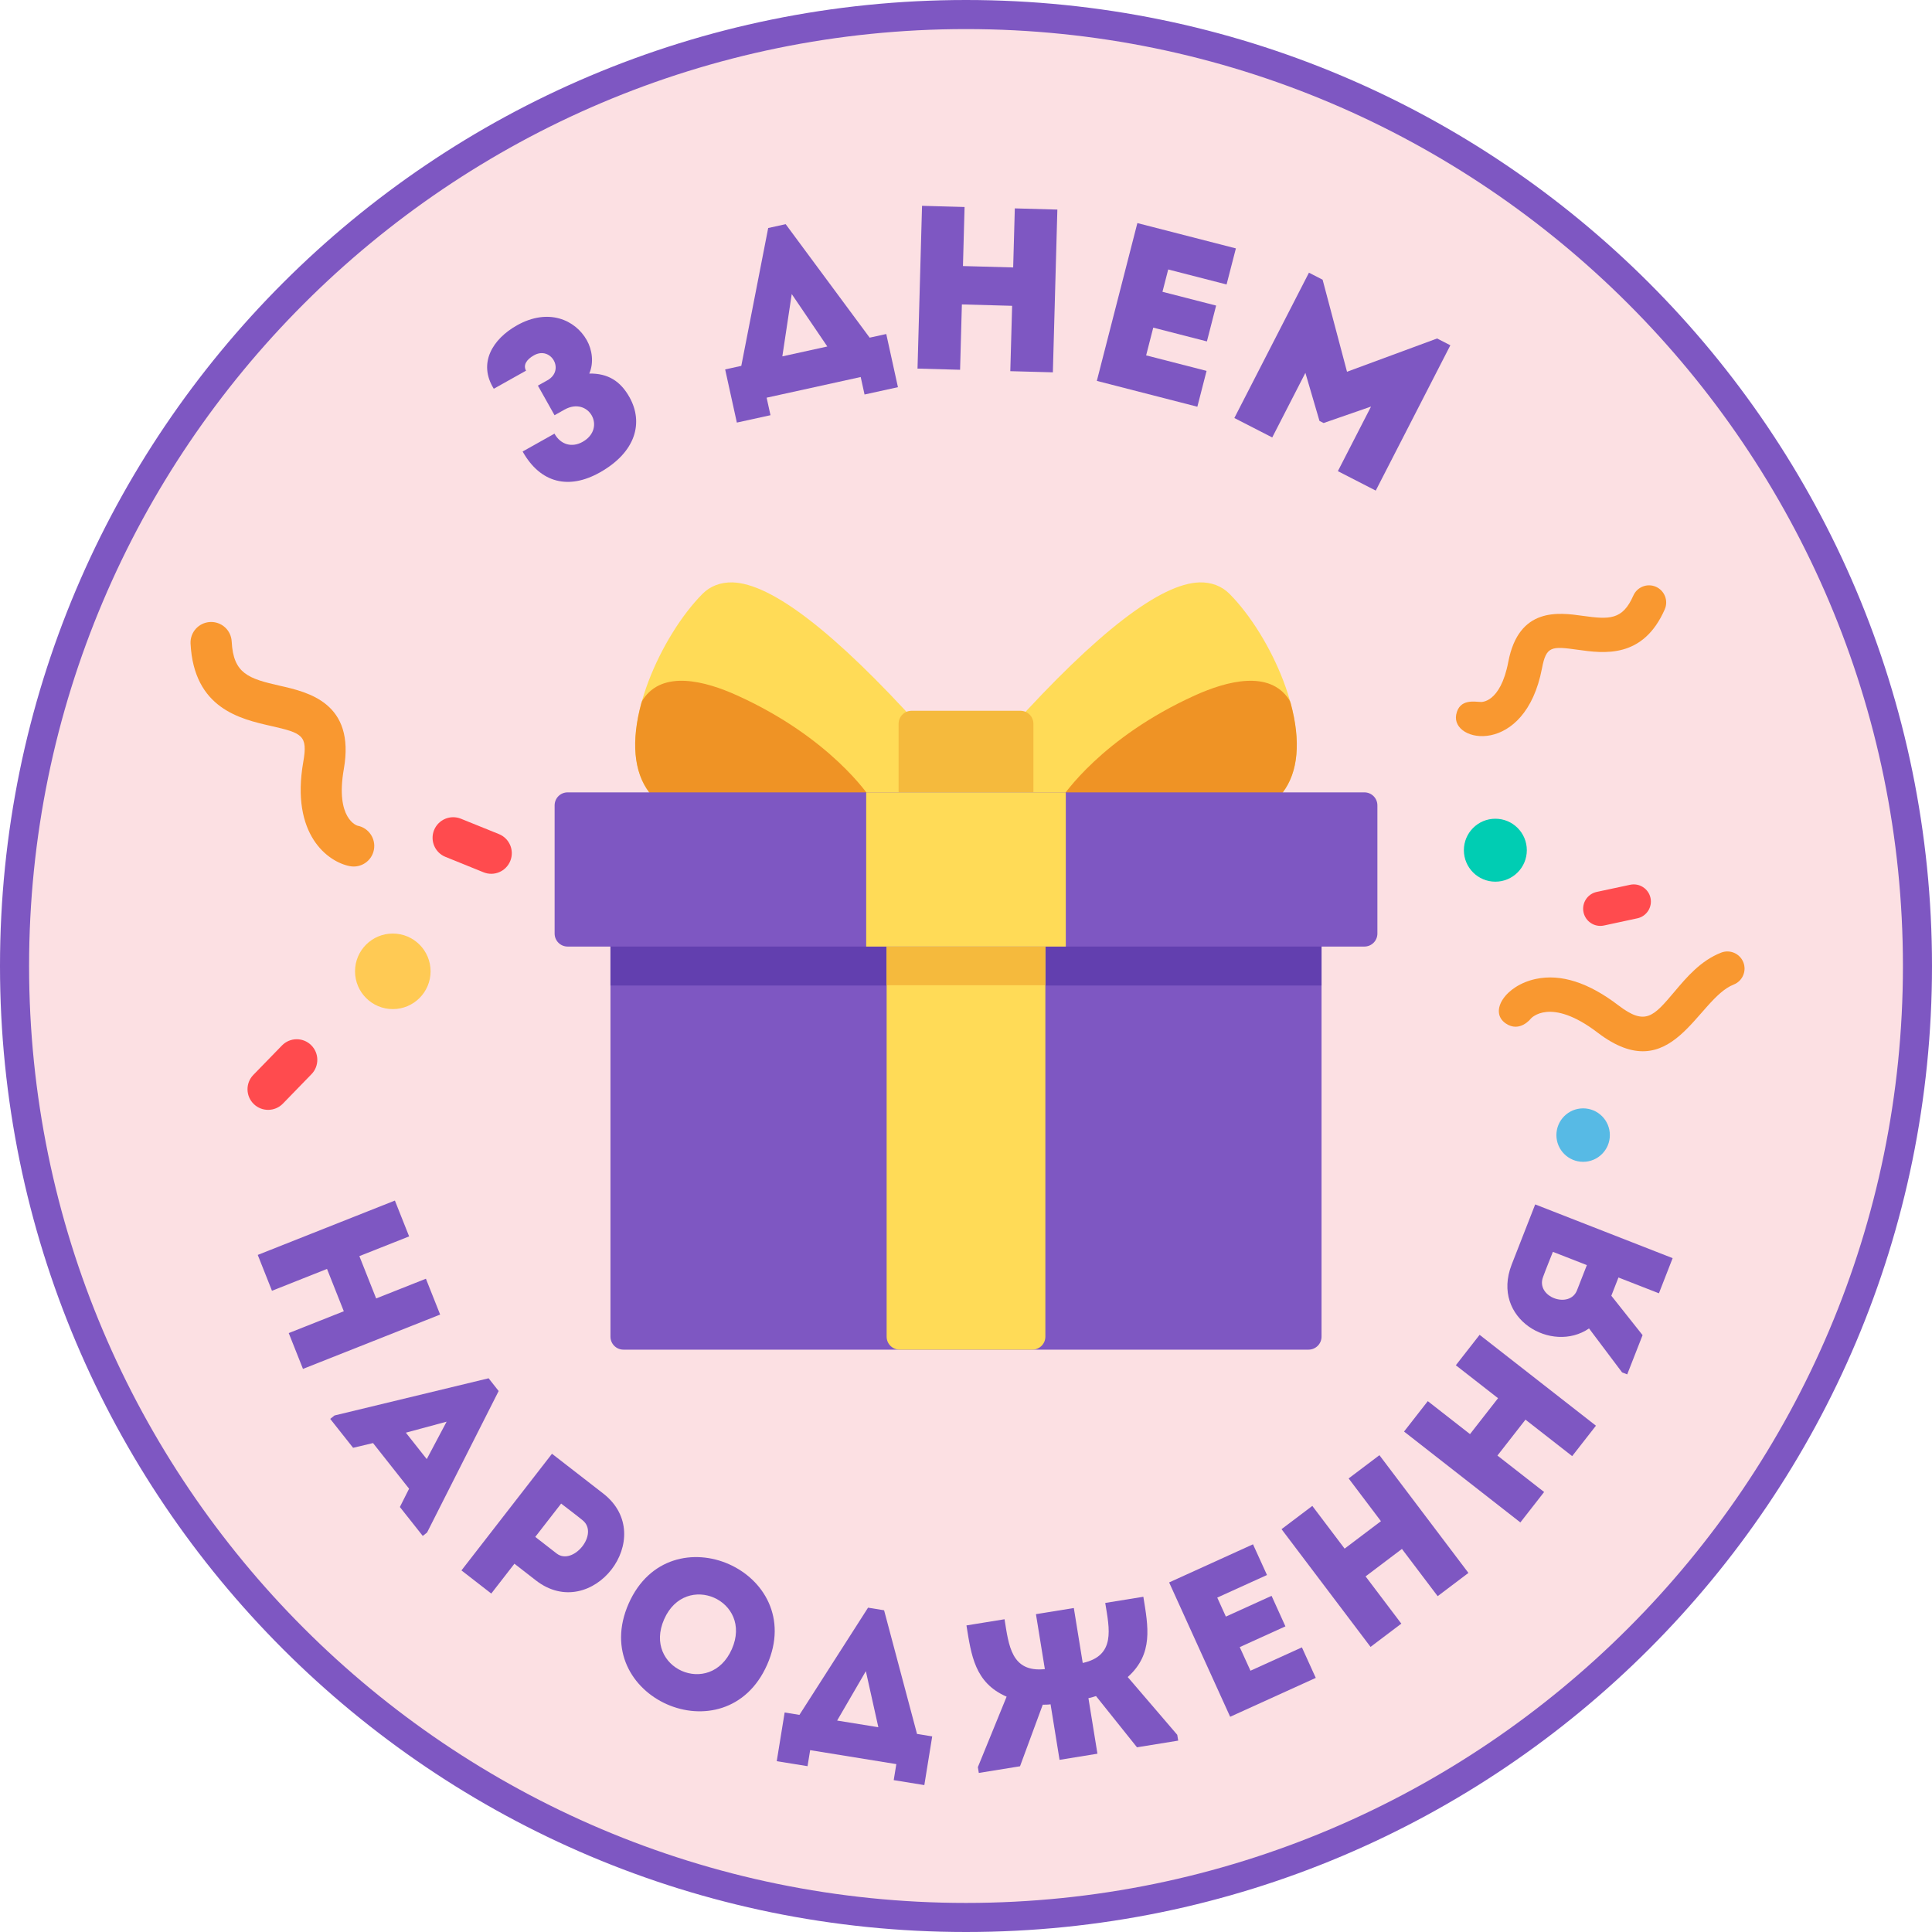 <?xml version="1.0" encoding="utf-8"?>
<!-- Generator: Adobe Illustrator 16.0.0, SVG Export Plug-In . SVG Version: 6.00 Build 0)  -->
<!DOCTYPE svg PUBLIC "-//W3C//DTD SVG 1.1//EN" "http://www.w3.org/Graphics/SVG/1.1/DTD/svg11.dtd">
<svg version="1.1" id="Слой_1" xmlns="http://www.w3.org/2000/svg" xmlns:xlink="http://www.w3.org/1999/xlink" x="0px" y="0px"
	 width="127px" height="127px" viewBox="0 0 127 127" enable-background="new 0 0 127 127" xml:space="preserve">
<g>
	<g>
		<path fill="#FCE0E3" d="M63.5,126.044c-34.486,0-62.544-28.057-62.544-62.544c0-34.487,28.058-62.543,62.544-62.543
			c34.487,0,62.545,28.057,62.545,62.543C126.045,97.987,97.987,126.044,63.5,126.044z"/>
		<path fill="#7E57C2" d="M63.5,1.912c33.96,0,61.589,27.628,61.589,61.588c0,33.96-27.629,61.589-61.589,61.589
			S1.912,97.46,1.912,63.5C1.912,29.54,29.54,1.912,63.5,1.912 M63.5,0C28.431,0,0,28.43,0,63.5S28.431,127,63.5,127
			c35.07,0,63.5-28.431,63.5-63.5S98.57,0,63.5,0L63.5,0z"/>
	</g>
	<g>
		<path fill="#7E57C2" d="M86.018,60.513H40.982c-0.472,0-0.853,0.382-0.853,0.854v26.498c0,0.471,0.381,0.854,0.853,0.854h45.035
			c0.472,0,0.854-0.383,0.854-0.854V61.367C86.872,60.895,86.489,60.513,86.018,60.513z"/>
		<path fill="#623FAF" d="M86.018,60.513H40.982c-0.472,0-0.853,0.382-0.853,0.854v3.417h46.742v-3.417
			C86.872,60.895,86.489,60.513,86.018,60.513z"/>
		<path fill="#FFDB57" d="M67.863,60.513h-8.726c-0.472,0-0.854,0.382-0.854,0.854v26.498c0,0.471,0.382,0.854,0.854,0.854h8.726
			c0.472,0,0.854-0.383,0.854-0.854V61.367C68.717,60.895,68.335,60.513,67.863,60.513z"/>
		<path fill="#F5BA3D" d="M67.863,60.513h-8.726c-0.472,0-0.854,0.382-0.854,0.854v3.398h10.433v-3.398
			C68.717,60.895,68.335,60.513,67.863,60.513z"/>
		<path fill="#FFDB57" d="M84.354,44.738c-0.837-2.183-2.158-4.314-3.534-5.703c-0.505-0.509-1.186-0.767-1.958-0.751
			c-2.563,0.062-6.741,3.278-12.418,9.566c-0.141,0.156-0.22,0.36-0.22,0.571v4.517c0,0.473,0.381,0.854,0.854,0.854h13.136
			c2.928,0,4.136-1.423,4.633-2.619C85.51,49.581,85.334,47.296,84.354,44.738z"/>
		<path fill="#EF9325" d="M84.843,46.226c-0.024-0.088-0.062-0.171-0.112-0.247c-1.289-1.949-4.075-1.22-6.186-0.265
			c-6.13,2.775-8.663,6.598-8.768,6.759c-0.171,0.263-0.184,0.598-0.034,0.874c0.149,0.274,0.437,0.445,0.75,0.445h9.72
			c1.863,0,3.244-0.57,4.105-1.698C85.342,50.753,85.522,48.725,84.843,46.226z"/>
		<path fill="#FFDB57" d="M60.558,47.85c-5.678-6.288-9.854-9.504-12.419-9.566c-0.775-0.015-1.453,0.243-1.958,0.751
			c-1.375,1.388-2.696,3.52-3.534,5.703c-0.98,2.559-1.156,4.843-0.493,6.435c0.498,1.196,1.706,2.619,4.634,2.619h13.136
			c0.473,0,0.854-0.381,0.854-0.853v-4.518C60.778,48.21,60.699,48.006,60.558,47.85z"/>
		<path fill="#EF9325" d="M57.224,52.473c-0.104-0.161-2.637-3.983-8.768-6.759c-2.11-0.956-4.896-1.685-6.187,0.265
			c-0.05,0.076-0.088,0.159-0.112,0.247c-0.681,2.499-0.499,4.527,0.524,5.868c0.862,1.126,2.244,1.698,4.105,1.698h9.721
			c0.313,0,0.601-0.171,0.749-0.445C57.406,53.071,57.394,52.736,57.224,52.473z"/>
		<path fill="#F5BA3D" d="M67.077,46.723h-7.154c-0.471,0-0.854,0.383-0.854,0.853v5.363c0,0.472,0.383,0.853,0.854,0.853h7.154
			c0.473,0,0.854-0.381,0.854-0.853v-5.363C67.931,47.106,67.55,46.723,67.077,46.723z"/>
		<path fill="#7E57C2" d="M89.688,52.086H37.312c-0.472,0-0.854,0.382-0.854,0.855v8.426c0,0.472,0.383,0.855,0.854,0.855h52.377
			c0.473,0,0.854-0.383,0.854-0.855v-8.426C90.543,52.468,90.161,52.086,89.688,52.086z"/>
		<rect x="56.939" y="52.086" fill="#FFDB57" width="13.121" height="10.136"/>
	</g>
	<g>
		<path fill="#7E57C2" d="M32.459,25.555c-1.044-1.675-0.094-3.261,1.532-4.173c2.04-1.145,3.821-0.375,4.585,0.986
			c0.345,0.612,0.475,1.469,0.16,2.189c1.23-0.024,2.05,0.498,2.641,1.55c0.928,1.653,0.446,3.606-1.953,4.953
			c-2.026,1.138-3.895,0.713-5.069-1.38l2.093-1.174c0.411,0.733,1.152,0.931,1.846,0.542c1.601-0.898,0.41-3.018-1.189-2.12
			l-0.652,0.367l-1.094-1.946l0.628-0.352c1.172-0.658,0.233-2.27-0.887-1.641c-0.52,0.292-0.714,0.664-0.52,1.01L32.459,25.555z"/>
		<path fill="#7E57C2" d="M50.648,27.293l-2.211,0.485l-0.769-3.495l1.061-0.233l1.768-9.061l1.149-0.253l5.521,7.46l1.091-0.24
			l0.768,3.495l-2.195,0.482l-0.253-1.15l-6.184,1.359L50.648,27.293z M51.427,23.426l2.957-0.649l-2.339-3.447L51.427,23.426z"/>
		<path fill="#7E57C2" d="M69.21,24.475c-0.933-0.025-1.864-0.051-2.798-0.076l0.12-4.296l-3.303-0.092l-0.118,4.296
			c-0.934-0.026-1.88-0.052-2.798-0.077l0.297-10.701c0.916,0.025,1.864,0.052,2.796,0.078L63.3,17.489l3.301,0.091l0.108-3.882
			c0.932,0.026,1.865,0.051,2.797,0.078L69.21,24.475z"/>
		<path fill="#7E57C2" d="M80.629,18.7c-1.54-0.396-2.311-0.595-3.837-0.986l-0.377,1.467l3.527,0.906
			c-0.203,0.785-0.404,1.57-0.606,2.356l-3.527-0.906c-0.154,0.608-0.308,1.2-0.468,1.823c1.526,0.392,2.415,0.62,3.973,1.02
			c-0.198,0.77-0.403,1.57-0.606,2.356c-2.43-0.624-4.209-1.081-6.608-1.698c0.891-3.468,1.781-6.936,2.665-10.374
			c2.4,0.617,4.045,1.04,6.476,1.664C81.041,17.1,80.835,17.899,80.629,18.7z"/>
		<path fill="#7E57C2" d="M94.468,22.25l0.871,0.447l-4.904,9.552c-0.831-0.425-1.661-0.852-2.49-1.278l2.18-4.246l-3.117,1.082
			l-0.272-0.139L85.81,24.51l-2.18,4.246c-0.829-0.426-1.66-0.853-2.49-1.278l4.904-9.553l0.898,0.461l1.604,6.051L94.468,22.25z"/>
	</g>
	<g>
		<path fill="#7E57C2" d="M19.916,89.985c-0.312-0.785-0.623-1.57-0.936-2.355l3.62-1.435l-1.104-2.782l-3.618,1.436
			c-0.312-0.787-0.628-1.584-0.935-2.357l9.015-3.573c0.307,0.771,0.624,1.571,0.936,2.356l-3.271,1.296l1.103,2.782l3.271-1.296
			c0.312,0.785,0.624,1.571,0.936,2.356L19.916,89.985z"/>
		<path fill="#7E57C2" d="M26.891,97.86l-2.37-3l-1.31,0.311l-1.504-1.9l0.283-0.225l10.128-2.445l0.661,0.838l-4.706,9.301
			l-0.283,0.224l-1.504-1.901L26.891,97.86z M29.358,93.454l-2.679,0.723l1.374,1.738L29.358,93.454z"/>
		<path fill="#7E57C2" d="M30.334,103.231c1.98-2.553,3.962-5.104,5.951-7.668c1.107,0.859,2.246,1.742,3.374,2.618
			c3.661,2.86-0.76,8.557-4.431,5.708l-1.412-1.098l-1.522,1.961C31.637,104.243,30.979,103.732,30.334,103.231z M38.289,99.927
			c-0.452-0.369-0.954-0.74-1.402-1.089c-0.485,0.624-1.217,1.566-1.701,2.19l1.402,1.089
			C37.661,102.95,39.418,100.821,38.289,99.927z"/>
		<path fill="#7E57C2" d="M41.326,105.409c2.711-6.135,11.813-2.113,9.102,4.021C47.711,115.578,38.61,111.557,41.326,105.409z
			 M48.108,108.405c1.411-3.193-3.038-5.159-4.449-1.966C42.236,109.659,46.686,111.625,48.108,108.405z"/>
		<path fill="#7E57C2" d="M53.084,116.099l-2.025-0.327l0.52-3.202l0.971,0.158l4.512-7.048l1.054,0.171l2.165,8.129l0.998,0.162
			l-0.518,3.201l-2.012-0.326l0.171-1.053l-5.665-0.918L53.084,116.099z M55.029,113.101l2.709,0.438l-0.821-3.685L55.029,113.101z"
			/>
		<path fill="#7E57C2" d="M69.059,112.032c-0.15,0.025-0.333,0.025-0.514,0.027l-1.494,4.047l-2.709,0.438l-0.062-0.382l1.89-4.632
			c-2.099-0.909-2.323-2.727-2.64-4.683l2.503-0.406c0.279,1.725,0.442,3.51,2.651,3.278l-0.586-3.612l2.49-0.404l0.585,3.612
			c2.169-0.478,1.76-2.223,1.48-3.946l2.505-0.406c0.316,1.957,0.678,3.752-1.027,5.277l3.255,3.797l0.063,0.383l-2.709,0.439
			l-2.694-3.368c-0.174,0.056-0.348,0.112-0.498,0.136l0.592,3.653l-2.49,0.404L69.059,112.032z"/>
		<path fill="#7E57C2" d="M83.285,103.534c-1.313,0.596-1.969,0.895-3.269,1.484l0.567,1.249l3.004-1.364
			c0.303,0.669,0.607,1.337,0.91,2.006l-3.003,1.364c0.235,0.518,0.465,1.022,0.706,1.552c1.3-0.59,2.057-0.934,3.381-1.535
			c0.299,0.656,0.608,1.336,0.911,2.006c-2.068,0.939-3.582,1.627-5.627,2.556c-1.34-2.952-2.683-5.904-4.012-8.831
			c2.044-0.929,3.444-1.565,5.513-2.506C82.666,102.171,82.975,102.853,83.285,103.534z"/>
		<path fill="#7E57C2" d="M96.527,103.396c-0.675,0.509-1.349,1.019-2.022,1.528l-2.349-3.105l-2.389,1.805l2.349,3.106
			c-0.675,0.51-1.36,1.028-2.023,1.529l-5.851-7.739c0.664-0.502,1.35-1.02,2.023-1.529l2.123,2.808l2.388-1.804l-2.123-2.81
			c0.675-0.509,1.35-1.019,2.023-1.528L96.527,103.396z"/>
		<path fill="#7E57C2" d="M104.909,93.718c-0.521,0.666-1.042,1.333-1.562,2l-3.07-2.397l-1.843,2.36l3.069,2.396
			c-0.521,0.666-1.05,1.344-1.562,2l-7.646-5.974c0.512-0.655,1.04-1.332,1.561-1.999l2.775,2.167l1.843-2.36l-2.775-2.166
			c0.521-0.666,1.042-1.333,1.563-2L104.909,93.718z"/>
		<path fill="#7E57C2" d="M104.455,87.325c-2.442,1.68-6.463-0.637-5.088-4.191c0.514-1.316,1.04-2.659,1.549-3.962
			c3.021,1.181,6.028,2.356,9.035,3.532c-0.292,0.748-0.599,1.536-0.902,2.311l-2.659-1.039l-0.469,1.2l2.054,2.589l-1.01,2.58
			l-0.337-0.13L104.455,87.325z M104.312,83.162c-0.723-0.282-1.497-0.585-2.233-0.872c-0.212,0.542-0.446,1.104-0.646,1.652
			c-0.502,1.321,1.744,2.125,2.233,0.872L104.312,83.162z"/>
	</g>
	<g>
		<circle fill="#00CDB3" cx="98.297" cy="55.888" r="2.069"/>
		<g>
			<path fill="#FF4B4E" d="M104.093,59.971c-0.131-0.61,0.258-1.209,0.866-1.34l2.198-0.47c0.609-0.13,1.209,0.257,1.339,0.866
				c0.131,0.609-0.259,1.209-0.866,1.339l-2.198,0.473C104.823,60.968,104.224,60.579,104.093,59.971z"/>
		</g>
		<g>
			<path fill="#F99830" d="M109.432,40.058c0.251-0.57-0.011-1.235-0.579-1.486c-0.57-0.25-1.234,0.009-1.486,0.58
				c-0.71,1.619-1.582,1.573-3.331,1.33c-1.569-0.221-4.197-0.589-4.887,3.021c-0.523,2.746-1.803,2.64-1.803,2.64
				c-0.379-0.001-1.413-0.247-1.623,0.833c-0.361,1.867,4.532,2.762,5.641-3.05c0.278-1.457,0.616-1.457,2.36-1.212
				C105.428,42.952,108.003,43.313,109.432,40.058z"/>
			<path fill="#F99830" d="M114.601,63.261c-0.229-0.581-0.882-0.866-1.462-0.64c-1.343,0.526-2.258,1.608-3.063,2.563
				c-1.391,1.645-1.912,2.261-3.694,0.9c-1.96-1.5-3.785-2.082-5.421-1.734c-2.015,0.429-3.103,2.149-1.988,2.921
				c0.928,0.641,1.658-0.315,1.658-0.315s1.259-1.464,4.383,0.919c4.92,3.757,6.525-2.205,8.949-3.155
				C114.54,64.495,114.827,63.841,114.601,63.261z"/>
		</g>
	</g>
	<circle fill="#FFCA54" cx="25.821" cy="63.85" r="2.483"/>
	<path fill="#F99830" d="M22.996,56.936c-1.426-0.272-3.901-2.056-3.06-6.854c0.309-1.752-0.07-1.895-2.132-2.363
		c-2.015-0.459-5.059-1.15-5.278-5.411c-0.037-0.746,0.536-1.381,1.283-1.42c0.748-0.04,1.383,0.535,1.421,1.283
		c0.108,2.119,1.106,2.438,3.174,2.908c1.855,0.42,4.96,1.126,4.198,5.47c-0.578,3.293,0.885,3.727,0.902,3.729
		c0.732,0.142,1.214,0.85,1.074,1.585C24.438,56.597,23.729,57.077,22.996,56.936z"/>
	<circle fill="#57BAE5" cx="104.067" cy="74.615" r="1.757"/>
	<g>
		<path fill="#FF4B4E" d="M16.681,72.573c-0.537-0.521-0.549-1.378-0.028-1.914l1.881-1.934c0.521-0.536,1.379-0.549,1.914-0.027
			c0.537,0.521,0.548,1.379,0.027,1.914l-1.88,1.936C18.071,73.083,17.216,73.094,16.681,72.573z"/>
		<path fill="#FF4B4E" d="M31.782,57.339l-2.5-1.012c-0.694-0.279-1.028-1.069-0.748-1.761c0.281-0.693,1.069-1.027,1.762-0.748
			l2.502,1.011c0.692,0.282,1.027,1.07,0.747,1.762C33.265,57.285,32.477,57.621,31.782,57.339z"/>
	</g>
</g>
</svg>
